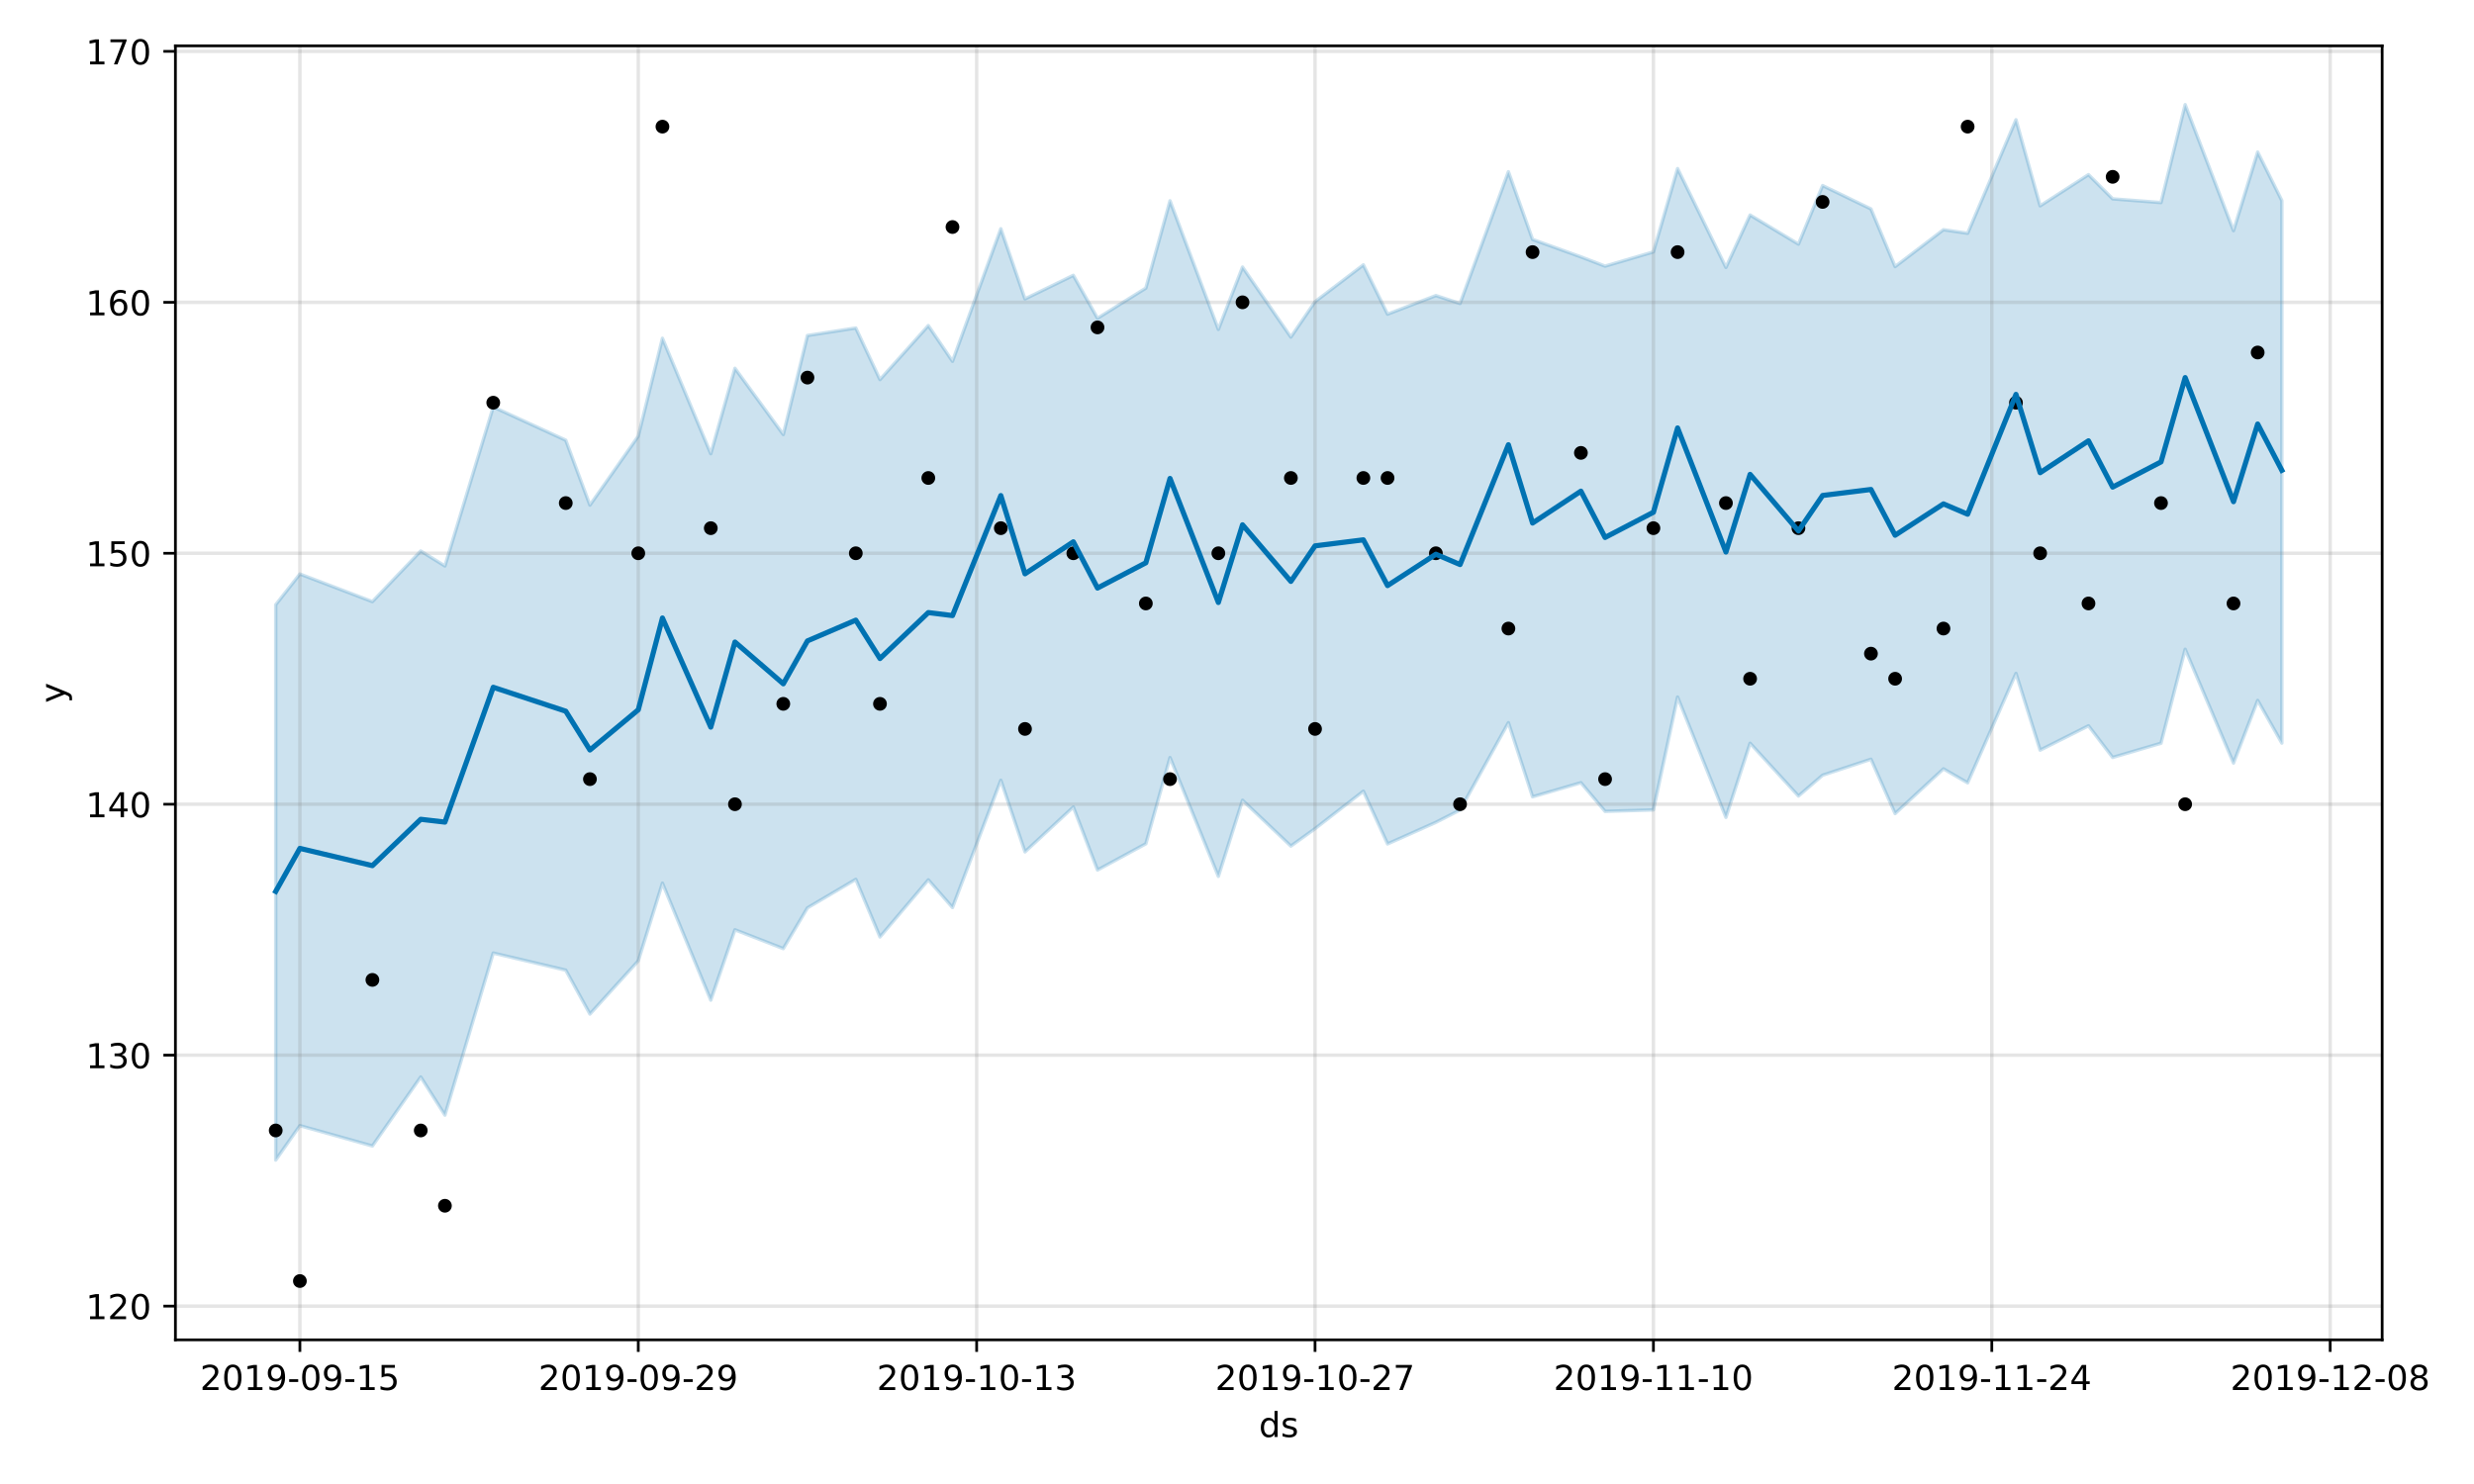 <?xml version="1.0" encoding="utf-8" standalone="no"?>
<!DOCTYPE svg PUBLIC "-//W3C//DTD SVG 1.1//EN"
  "http://www.w3.org/Graphics/SVG/1.1/DTD/svg11.dtd">
<!-- Created with matplotlib (https://matplotlib.org/) -->
<svg height="432pt" version="1.1" viewBox="0 0 720 432" width="720pt" xmlns="http://www.w3.org/2000/svg" xmlns:xlink="http://www.w3.org/1999/xlink">
 <defs>
  <style type="text/css">
*{stroke-linecap:butt;stroke-linejoin:round;}
  </style>
 </defs>
 <g id="figure_1">
  <g id="patch_1">
   <path d="M 0 432 
L 720 432 
L 720 0 
L 0 0 
z
" style="fill:#ffffff;"/>
  </g>
  <g id="axes_1">
   <g id="patch_2">
    <path d="M 51.05 390.04 
L 693.27 390.04 
L 693.27 13.338 
L 51.05 13.338 
z
" style="fill:#ffffff;"/>
   </g>
   <g id="PolyCollection_1">
    <defs>
     <path d="M 80.242 -255.962 
L 80.242 -94.299 
L 87.276 -104.317 
L 108.379 -98.395 
L 122.447 -118.487 
L 129.481 -107.389 
L 143.549 -154.562 
L 164.652 -149.578 
L 171.686 -136.803 
L 185.754 -152.284 
L 192.789 -174.914 
L 206.857 -140.848 
L 213.891 -161.336 
L 227.96 -155.849 
L 234.994 -167.717 
L 249.062 -176.01 
L 256.096 -159.251 
L 270.165 -175.867 
L 277.199 -167.815 
L 291.267 -204.86 
L 298.301 -184.014 
L 312.37 -197.067 
L 319.404 -178.738 
L 333.472 -186.368 
L 340.506 -211.464 
L 354.575 -176.886 
L 361.609 -199.038 
L 375.677 -185.703 
L 382.711 -190.774 
L 396.78 -201.681 
L 403.814 -186.334 
L 417.882 -192.617 
L 424.916 -196.203 
L 438.985 -221.627 
L 446.019 -200.043 
L 460.087 -204.144 
L 467.121 -195.805 
L 481.19 -196.226 
L 488.224 -229.087 
L 502.292 -194.058 
L 509.327 -215.64 
L 523.395 -200.277 
L 530.429 -206.332 
L 544.497 -210.978 
L 551.532 -195.165 
L 565.6 -208.182 
L 572.634 -204.112 
L 586.702 -235.969 
L 593.737 -213.627 
L 607.805 -220.715 
L 614.839 -211.502 
L 628.907 -215.639 
L 635.942 -242.995 
L 650.01 -209.871 
L 657.044 -228.101 
L 664.078 -215.684 
L 664.078 -373.609 
L 664.078 -373.609 
L 657.044 -387.734 
L 650.01 -364.857 
L 635.942 -401.539 
L 628.907 -373.037 
L 614.839 -374.116 
L 607.805 -381.162 
L 593.737 -372.078 
L 586.702 -397.136 
L 572.634 -364.101 
L 565.6 -365.13 
L 551.532 -354.393 
L 544.497 -371.18 
L 530.429 -377.976 
L 523.395 -360.942 
L 509.327 -369.402 
L 502.292 -354.16 
L 488.224 -382.93 
L 481.19 -358.67 
L 467.121 -354.528 
L 460.087 -357.222 
L 446.019 -362.303 
L 438.985 -382.009 
L 424.916 -343.652 
L 417.882 -345.959 
L 403.814 -340.552 
L 396.78 -354.895 
L 382.711 -344.177 
L 375.677 -333.87 
L 361.609 -354.254 
L 354.575 -336.112 
L 340.506 -373.543 
L 333.472 -348.135 
L 319.404 -339.349 
L 312.37 -351.853 
L 298.301 -344.99 
L 291.267 -365.416 
L 277.199 -326.831 
L 270.165 -337.218 
L 256.096 -321.508 
L 249.062 -336.514 
L 234.994 -334.336 
L 227.96 -305.509 
L 213.891 -324.787 
L 206.857 -299.917 
L 192.789 -333.53 
L 185.754 -305.043 
L 171.686 -284.958 
L 164.652 -303.854 
L 143.549 -313.529 
L 129.481 -267.242 
L 122.447 -271.597 
L 108.379 -256.867 
L 87.276 -264.902 
L 80.242 -255.962 
z
" id="mfb5dc42911" style="stroke:#0072b2;stroke-opacity:0.2;"/>
    </defs>
    <g clip-path="url(#pb1d433ecfe)">
     <use style="fill:#0072b2;fill-opacity:0.2;stroke:#0072b2;stroke-opacity:0.2;" x="0" xlink:href="#mfb5dc42911" y="432"/>
    </g>
   </g>
   <g id="matplotlib.axis_1">
    <g id="xtick_1">
     <g id="line2d_1">
      <path clip-path="url(#pb1d433ecfe)" d="M 87.276 390.04 
L 87.276 13.338 
" style="fill:none;stroke:#808080;stroke-linecap:square;stroke-opacity:0.2;"/>
     </g>
     <g id="line2d_2">
      <defs>
       <path d="M 0 0 
L 0 3.5 
" id="m1320aab950" style="stroke:#000000;stroke-width:0.8;"/>
      </defs>
      <g>
       <use style="stroke:#000000;stroke-width:0.8;" x="87.276" xlink:href="#m1320aab950" y="390.04"/>
      </g>
     </g>
     <g id="text_1">
      <!-- 2019-09-15 -->
      <defs>
       <path d="M 19.188 8.297 
L 53.609 8.297 
L 53.609 0 
L 7.328 0 
L 7.328 8.297 
Q 12.938 14.109 22.625 23.891 
Q 32.328 33.688 34.812 36.531 
Q 39.547 41.844 41.422 45.531 
Q 43.312 49.219 43.312 52.781 
Q 43.312 58.594 39.234 62.25 
Q 35.156 65.922 28.609 65.922 
Q 23.969 65.922 18.812 64.312 
Q 13.672 62.703 7.812 59.422 
L 7.812 69.391 
Q 13.766 71.781 18.938 73 
Q 24.125 74.219 28.422 74.219 
Q 39.75 74.219 46.484 68.547 
Q 53.219 62.891 53.219 53.422 
Q 53.219 48.922 51.531 44.891 
Q 49.859 40.875 45.406 35.406 
Q 44.188 33.984 37.641 27.219 
Q 31.109 20.453 19.188 8.297 
z
" id="DejaVuSans-50"/>
       <path d="M 31.781 66.406 
Q 24.172 66.406 20.328 58.906 
Q 16.5 51.422 16.5 36.375 
Q 16.5 21.391 20.328 13.891 
Q 24.172 6.391 31.781 6.391 
Q 39.453 6.391 43.281 13.891 
Q 47.125 21.391 47.125 36.375 
Q 47.125 51.422 43.281 58.906 
Q 39.453 66.406 31.781 66.406 
z
M 31.781 74.219 
Q 44.047 74.219 50.516 64.516 
Q 56.984 54.828 56.984 36.375 
Q 56.984 17.969 50.516 8.266 
Q 44.047 -1.422 31.781 -1.422 
Q 19.531 -1.422 13.062 8.266 
Q 6.594 17.969 6.594 36.375 
Q 6.594 54.828 13.062 64.516 
Q 19.531 74.219 31.781 74.219 
z
" id="DejaVuSans-48"/>
       <path d="M 12.406 8.297 
L 28.516 8.297 
L 28.516 63.922 
L 10.984 60.406 
L 10.984 69.391 
L 28.422 72.906 
L 38.281 72.906 
L 38.281 8.297 
L 54.391 8.297 
L 54.391 0 
L 12.406 0 
z
" id="DejaVuSans-49"/>
       <path d="M 10.984 1.516 
L 10.984 10.5 
Q 14.703 8.734 18.5 7.812 
Q 22.312 6.891 25.984 6.891 
Q 35.75 6.891 40.891 13.453 
Q 46.047 20.016 46.781 33.406 
Q 43.953 29.203 39.594 26.953 
Q 35.25 24.703 29.984 24.703 
Q 19.047 24.703 12.672 31.312 
Q 6.297 37.938 6.297 49.422 
Q 6.297 60.641 12.938 67.422 
Q 19.578 74.219 30.609 74.219 
Q 43.266 74.219 49.922 64.516 
Q 56.594 54.828 56.594 36.375 
Q 56.594 19.141 48.406 8.859 
Q 40.234 -1.422 26.422 -1.422 
Q 22.703 -1.422 18.891 -0.688 
Q 15.094 0.047 10.984 1.516 
z
M 30.609 32.422 
Q 37.25 32.422 41.125 36.953 
Q 45.016 41.5 45.016 49.422 
Q 45.016 57.281 41.125 61.844 
Q 37.25 66.406 30.609 66.406 
Q 23.969 66.406 20.094 61.844 
Q 16.219 57.281 16.219 49.422 
Q 16.219 41.5 20.094 36.953 
Q 23.969 32.422 30.609 32.422 
z
" id="DejaVuSans-57"/>
       <path d="M 4.891 31.391 
L 31.203 31.391 
L 31.203 23.391 
L 4.891 23.391 
z
" id="DejaVuSans-45"/>
       <path d="M 10.797 72.906 
L 49.516 72.906 
L 49.516 64.594 
L 19.828 64.594 
L 19.828 46.734 
Q 21.969 47.469 24.109 47.828 
Q 26.266 48.188 28.422 48.188 
Q 40.625 48.188 47.75 41.5 
Q 54.891 34.812 54.891 23.391 
Q 54.891 11.625 47.562 5.094 
Q 40.234 -1.422 26.906 -1.422 
Q 22.312 -1.422 17.547 -0.641 
Q 12.797 0.141 7.719 1.703 
L 7.719 11.625 
Q 12.109 9.234 16.797 8.062 
Q 21.484 6.891 26.703 6.891 
Q 35.156 6.891 40.078 11.328 
Q 45.016 15.766 45.016 23.391 
Q 45.016 31 40.078 35.438 
Q 35.156 39.891 26.703 39.891 
Q 22.75 39.891 18.812 39.016 
Q 14.891 38.141 10.797 36.281 
z
" id="DejaVuSans-53"/>
      </defs>
      <g transform="translate(58.218 404.638)scale(0.1 -0.1)">
       <use xlink:href="#DejaVuSans-50"/>
       <use x="63.623" xlink:href="#DejaVuSans-48"/>
       <use x="127.246" xlink:href="#DejaVuSans-49"/>
       <use x="190.869" xlink:href="#DejaVuSans-57"/>
       <use x="254.492" xlink:href="#DejaVuSans-45"/>
       <use x="290.576" xlink:href="#DejaVuSans-48"/>
       <use x="354.199" xlink:href="#DejaVuSans-57"/>
       <use x="417.822" xlink:href="#DejaVuSans-45"/>
       <use x="453.906" xlink:href="#DejaVuSans-49"/>
       <use x="517.529" xlink:href="#DejaVuSans-53"/>
      </g>
     </g>
    </g>
    <g id="xtick_2">
     <g id="line2d_3">
      <path clip-path="url(#pb1d433ecfe)" d="M 185.754 390.04 
L 185.754 13.338 
" style="fill:none;stroke:#808080;stroke-linecap:square;stroke-opacity:0.2;"/>
     </g>
     <g id="line2d_4">
      <g>
       <use style="stroke:#000000;stroke-width:0.8;" x="185.754" xlink:href="#m1320aab950" y="390.04"/>
      </g>
     </g>
     <g id="text_2">
      <!-- 2019-09-29 -->
      <g transform="translate(156.697 404.638)scale(0.1 -0.1)">
       <use xlink:href="#DejaVuSans-50"/>
       <use x="63.623" xlink:href="#DejaVuSans-48"/>
       <use x="127.246" xlink:href="#DejaVuSans-49"/>
       <use x="190.869" xlink:href="#DejaVuSans-57"/>
       <use x="254.492" xlink:href="#DejaVuSans-45"/>
       <use x="290.576" xlink:href="#DejaVuSans-48"/>
       <use x="354.199" xlink:href="#DejaVuSans-57"/>
       <use x="417.822" xlink:href="#DejaVuSans-45"/>
       <use x="453.906" xlink:href="#DejaVuSans-50"/>
       <use x="517.529" xlink:href="#DejaVuSans-57"/>
      </g>
     </g>
    </g>
    <g id="xtick_3">
     <g id="line2d_5">
      <path clip-path="url(#pb1d433ecfe)" d="M 284.233 390.04 
L 284.233 13.338 
" style="fill:none;stroke:#808080;stroke-linecap:square;stroke-opacity:0.2;"/>
     </g>
     <g id="line2d_6">
      <g>
       <use style="stroke:#000000;stroke-width:0.8;" x="284.233" xlink:href="#m1320aab950" y="390.04"/>
      </g>
     </g>
     <g id="text_3">
      <!-- 2019-10-13 -->
      <defs>
       <path d="M 40.578 39.312 
Q 47.656 37.797 51.625 33 
Q 55.609 28.219 55.609 21.188 
Q 55.609 10.406 48.188 4.484 
Q 40.766 -1.422 27.094 -1.422 
Q 22.516 -1.422 17.656 -0.516 
Q 12.797 0.391 7.625 2.203 
L 7.625 11.719 
Q 11.719 9.328 16.594 8.109 
Q 21.484 6.891 26.812 6.891 
Q 36.078 6.891 40.938 10.547 
Q 45.797 14.203 45.797 21.188 
Q 45.797 27.641 41.281 31.266 
Q 36.766 34.906 28.719 34.906 
L 20.219 34.906 
L 20.219 43.016 
L 29.109 43.016 
Q 36.375 43.016 40.234 45.922 
Q 44.094 48.828 44.094 54.297 
Q 44.094 59.906 40.109 62.906 
Q 36.141 65.922 28.719 65.922 
Q 24.656 65.922 20.016 65.031 
Q 15.375 64.156 9.812 62.312 
L 9.812 71.094 
Q 15.438 72.656 20.344 73.438 
Q 25.25 74.219 29.594 74.219 
Q 40.828 74.219 47.359 69.109 
Q 53.906 64.016 53.906 55.328 
Q 53.906 49.266 50.438 45.094 
Q 46.969 40.922 40.578 39.312 
z
" id="DejaVuSans-51"/>
      </defs>
      <g transform="translate(255.175 404.638)scale(0.1 -0.1)">
       <use xlink:href="#DejaVuSans-50"/>
       <use x="63.623" xlink:href="#DejaVuSans-48"/>
       <use x="127.246" xlink:href="#DejaVuSans-49"/>
       <use x="190.869" xlink:href="#DejaVuSans-57"/>
       <use x="254.492" xlink:href="#DejaVuSans-45"/>
       <use x="290.576" xlink:href="#DejaVuSans-49"/>
       <use x="354.199" xlink:href="#DejaVuSans-48"/>
       <use x="417.822" xlink:href="#DejaVuSans-45"/>
       <use x="453.906" xlink:href="#DejaVuSans-49"/>
       <use x="517.529" xlink:href="#DejaVuSans-51"/>
      </g>
     </g>
    </g>
    <g id="xtick_4">
     <g id="line2d_7">
      <path clip-path="url(#pb1d433ecfe)" d="M 382.711 390.04 
L 382.711 13.338 
" style="fill:none;stroke:#808080;stroke-linecap:square;stroke-opacity:0.2;"/>
     </g>
     <g id="line2d_8">
      <g>
       <use style="stroke:#000000;stroke-width:0.8;" x="382.711" xlink:href="#m1320aab950" y="390.04"/>
      </g>
     </g>
     <g id="text_4">
      <!-- 2019-10-27 -->
      <defs>
       <path d="M 8.203 72.906 
L 55.078 72.906 
L 55.078 68.703 
L 28.609 0 
L 18.312 0 
L 43.219 64.594 
L 8.203 64.594 
z
" id="DejaVuSans-55"/>
      </defs>
      <g transform="translate(353.654 404.638)scale(0.1 -0.1)">
       <use xlink:href="#DejaVuSans-50"/>
       <use x="63.623" xlink:href="#DejaVuSans-48"/>
       <use x="127.246" xlink:href="#DejaVuSans-49"/>
       <use x="190.869" xlink:href="#DejaVuSans-57"/>
       <use x="254.492" xlink:href="#DejaVuSans-45"/>
       <use x="290.576" xlink:href="#DejaVuSans-49"/>
       <use x="354.199" xlink:href="#DejaVuSans-48"/>
       <use x="417.822" xlink:href="#DejaVuSans-45"/>
       <use x="453.906" xlink:href="#DejaVuSans-50"/>
       <use x="517.529" xlink:href="#DejaVuSans-55"/>
      </g>
     </g>
    </g>
    <g id="xtick_5">
     <g id="line2d_9">
      <path clip-path="url(#pb1d433ecfe)" d="M 481.19 390.04 
L 481.19 13.338 
" style="fill:none;stroke:#808080;stroke-linecap:square;stroke-opacity:0.2;"/>
     </g>
     <g id="line2d_10">
      <g>
       <use style="stroke:#000000;stroke-width:0.8;" x="481.19" xlink:href="#m1320aab950" y="390.04"/>
      </g>
     </g>
     <g id="text_5">
      <!-- 2019-11-10 -->
      <g transform="translate(452.132 404.638)scale(0.1 -0.1)">
       <use xlink:href="#DejaVuSans-50"/>
       <use x="63.623" xlink:href="#DejaVuSans-48"/>
       <use x="127.246" xlink:href="#DejaVuSans-49"/>
       <use x="190.869" xlink:href="#DejaVuSans-57"/>
       <use x="254.492" xlink:href="#DejaVuSans-45"/>
       <use x="290.576" xlink:href="#DejaVuSans-49"/>
       <use x="354.199" xlink:href="#DejaVuSans-49"/>
       <use x="417.822" xlink:href="#DejaVuSans-45"/>
       <use x="453.906" xlink:href="#DejaVuSans-49"/>
       <use x="517.529" xlink:href="#DejaVuSans-48"/>
      </g>
     </g>
    </g>
    <g id="xtick_6">
     <g id="line2d_11">
      <path clip-path="url(#pb1d433ecfe)" d="M 579.668 390.04 
L 579.668 13.338 
" style="fill:none;stroke:#808080;stroke-linecap:square;stroke-opacity:0.2;"/>
     </g>
     <g id="line2d_12">
      <g>
       <use style="stroke:#000000;stroke-width:0.8;" x="579.668" xlink:href="#m1320aab950" y="390.04"/>
      </g>
     </g>
     <g id="text_6">
      <!-- 2019-11-24 -->
      <defs>
       <path d="M 37.797 64.312 
L 12.891 25.391 
L 37.797 25.391 
z
M 35.203 72.906 
L 47.609 72.906 
L 47.609 25.391 
L 58.016 25.391 
L 58.016 17.188 
L 47.609 17.188 
L 47.609 0 
L 37.797 0 
L 37.797 17.188 
L 4.891 17.188 
L 4.891 26.703 
z
" id="DejaVuSans-52"/>
      </defs>
      <g transform="translate(550.61 404.638)scale(0.1 -0.1)">
       <use xlink:href="#DejaVuSans-50"/>
       <use x="63.623" xlink:href="#DejaVuSans-48"/>
       <use x="127.246" xlink:href="#DejaVuSans-49"/>
       <use x="190.869" xlink:href="#DejaVuSans-57"/>
       <use x="254.492" xlink:href="#DejaVuSans-45"/>
       <use x="290.576" xlink:href="#DejaVuSans-49"/>
       <use x="354.199" xlink:href="#DejaVuSans-49"/>
       <use x="417.822" xlink:href="#DejaVuSans-45"/>
       <use x="453.906" xlink:href="#DejaVuSans-50"/>
       <use x="517.529" xlink:href="#DejaVuSans-52"/>
      </g>
     </g>
    </g>
    <g id="xtick_7">
     <g id="line2d_13">
      <path clip-path="url(#pb1d433ecfe)" d="M 678.147 390.04 
L 678.147 13.338 
" style="fill:none;stroke:#808080;stroke-linecap:square;stroke-opacity:0.2;"/>
     </g>
     <g id="line2d_14">
      <g>
       <use style="stroke:#000000;stroke-width:0.8;" x="678.147" xlink:href="#m1320aab950" y="390.04"/>
      </g>
     </g>
     <g id="text_7">
      <!-- 2019-12-08 -->
      <defs>
       <path d="M 31.781 34.625 
Q 24.75 34.625 20.719 30.859 
Q 16.703 27.094 16.703 20.516 
Q 16.703 13.922 20.719 10.156 
Q 24.75 6.391 31.781 6.391 
Q 38.812 6.391 42.859 10.172 
Q 46.922 13.969 46.922 20.516 
Q 46.922 27.094 42.891 30.859 
Q 38.875 34.625 31.781 34.625 
z
M 21.922 38.812 
Q 15.578 40.375 12.031 44.719 
Q 8.5 49.078 8.5 55.328 
Q 8.5 64.062 14.719 69.141 
Q 20.953 74.219 31.781 74.219 
Q 42.672 74.219 48.875 69.141 
Q 55.078 64.062 55.078 55.328 
Q 55.078 49.078 51.531 44.719 
Q 48 40.375 41.703 38.812 
Q 48.828 37.156 52.797 32.312 
Q 56.781 27.484 56.781 20.516 
Q 56.781 9.906 50.312 4.234 
Q 43.844 -1.422 31.781 -1.422 
Q 19.734 -1.422 13.25 4.234 
Q 6.781 9.906 6.781 20.516 
Q 6.781 27.484 10.781 32.312 
Q 14.797 37.156 21.922 38.812 
z
M 18.312 54.391 
Q 18.312 48.734 21.844 45.562 
Q 25.391 42.391 31.781 42.391 
Q 38.141 42.391 41.719 45.562 
Q 45.312 48.734 45.312 54.391 
Q 45.312 60.062 41.719 63.234 
Q 38.141 66.406 31.781 66.406 
Q 25.391 66.406 21.844 63.234 
Q 18.312 60.062 18.312 54.391 
z
" id="DejaVuSans-56"/>
      </defs>
      <g transform="translate(649.089 404.638)scale(0.1 -0.1)">
       <use xlink:href="#DejaVuSans-50"/>
       <use x="63.623" xlink:href="#DejaVuSans-48"/>
       <use x="127.246" xlink:href="#DejaVuSans-49"/>
       <use x="190.869" xlink:href="#DejaVuSans-57"/>
       <use x="254.492" xlink:href="#DejaVuSans-45"/>
       <use x="290.576" xlink:href="#DejaVuSans-49"/>
       <use x="354.199" xlink:href="#DejaVuSans-50"/>
       <use x="417.822" xlink:href="#DejaVuSans-45"/>
       <use x="453.906" xlink:href="#DejaVuSans-48"/>
       <use x="517.529" xlink:href="#DejaVuSans-56"/>
      </g>
     </g>
    </g>
    <g id="text_8">
     <!-- ds -->
     <defs>
      <path d="M 45.406 46.391 
L 45.406 75.984 
L 54.391 75.984 
L 54.391 0 
L 45.406 0 
L 45.406 8.203 
Q 42.578 3.328 38.25 0.953 
Q 33.938 -1.422 27.875 -1.422 
Q 17.969 -1.422 11.734 6.484 
Q 5.516 14.406 5.516 27.297 
Q 5.516 40.188 11.734 48.094 
Q 17.969 56 27.875 56 
Q 33.938 56 38.25 53.625 
Q 42.578 51.266 45.406 46.391 
z
M 14.797 27.297 
Q 14.797 17.391 18.875 11.75 
Q 22.953 6.109 30.078 6.109 
Q 37.203 6.109 41.297 11.75 
Q 45.406 17.391 45.406 27.297 
Q 45.406 37.203 41.297 42.844 
Q 37.203 48.484 30.078 48.484 
Q 22.953 48.484 18.875 42.844 
Q 14.797 37.203 14.797 27.297 
z
" id="DejaVuSans-100"/>
      <path d="M 44.281 53.078 
L 44.281 44.578 
Q 40.484 46.531 36.375 47.5 
Q 32.281 48.484 27.875 48.484 
Q 21.188 48.484 17.844 46.438 
Q 14.5 44.391 14.5 40.281 
Q 14.5 37.156 16.891 35.375 
Q 19.281 33.594 26.516 31.984 
L 29.594 31.297 
Q 39.156 29.25 43.188 25.516 
Q 47.219 21.781 47.219 15.094 
Q 47.219 7.469 41.188 3.016 
Q 35.156 -1.422 24.609 -1.422 
Q 20.219 -1.422 15.453 -0.562 
Q 10.688 0.297 5.422 2 
L 5.422 11.281 
Q 10.406 8.688 15.234 7.391 
Q 20.062 6.109 24.812 6.109 
Q 31.156 6.109 34.562 8.281 
Q 37.984 10.453 37.984 14.406 
Q 37.984 18.062 35.516 20.016 
Q 33.062 21.969 24.703 23.781 
L 21.578 24.516 
Q 13.234 26.266 9.516 29.906 
Q 5.812 33.547 5.812 39.891 
Q 5.812 47.609 11.281 51.797 
Q 16.75 56 26.812 56 
Q 31.781 56 36.172 55.266 
Q 40.578 54.547 44.281 53.078 
z
" id="DejaVuSans-115"/>
     </defs>
     <g transform="translate(366.381 418.317)scale(0.1 -0.1)">
      <use xlink:href="#DejaVuSans-100"/>
      <use x="63.477" xlink:href="#DejaVuSans-115"/>
     </g>
    </g>
   </g>
   <g id="matplotlib.axis_2">
    <g id="ytick_1">
     <g id="line2d_15">
      <path clip-path="url(#pb1d433ecfe)" d="M 51.05 380.223 
L 693.27 380.223 
" style="fill:none;stroke:#808080;stroke-linecap:square;stroke-opacity:0.2;"/>
     </g>
     <g id="line2d_16">
      <defs>
       <path d="M 0 0 
L -3.5 0 
" id="mca494b8906" style="stroke:#000000;stroke-width:0.8;"/>
      </defs>
      <g>
       <use style="stroke:#000000;stroke-width:0.8;" x="51.05" xlink:href="#mca494b8906" y="380.223"/>
      </g>
     </g>
     <g id="text_9">
      <!-- 120 -->
      <g transform="translate(24.962 384.022)scale(0.1 -0.1)">
       <use xlink:href="#DejaVuSans-49"/>
       <use x="63.623" xlink:href="#DejaVuSans-50"/>
       <use x="127.246" xlink:href="#DejaVuSans-48"/>
      </g>
     </g>
    </g>
    <g id="ytick_2">
     <g id="line2d_17">
      <path clip-path="url(#pb1d433ecfe)" d="M 51.05 307.168 
L 693.27 307.168 
" style="fill:none;stroke:#808080;stroke-linecap:square;stroke-opacity:0.2;"/>
     </g>
     <g id="line2d_18">
      <g>
       <use style="stroke:#000000;stroke-width:0.8;" x="51.05" xlink:href="#mca494b8906" y="307.168"/>
      </g>
     </g>
     <g id="text_10">
      <!-- 130 -->
      <g transform="translate(24.962 310.967)scale(0.1 -0.1)">
       <use xlink:href="#DejaVuSans-49"/>
       <use x="63.623" xlink:href="#DejaVuSans-51"/>
       <use x="127.246" xlink:href="#DejaVuSans-48"/>
      </g>
     </g>
    </g>
    <g id="ytick_3">
     <g id="line2d_19">
      <path clip-path="url(#pb1d433ecfe)" d="M 51.05 234.113 
L 693.27 234.113 
" style="fill:none;stroke:#808080;stroke-linecap:square;stroke-opacity:0.2;"/>
     </g>
     <g id="line2d_20">
      <g>
       <use style="stroke:#000000;stroke-width:0.8;" x="51.05" xlink:href="#mca494b8906" y="234.113"/>
      </g>
     </g>
     <g id="text_11">
      <!-- 140 -->
      <g transform="translate(24.962 237.912)scale(0.1 -0.1)">
       <use xlink:href="#DejaVuSans-49"/>
       <use x="63.623" xlink:href="#DejaVuSans-52"/>
       <use x="127.246" xlink:href="#DejaVuSans-48"/>
      </g>
     </g>
    </g>
    <g id="ytick_4">
     <g id="line2d_21">
      <path clip-path="url(#pb1d433ecfe)" d="M 51.05 161.058 
L 693.27 161.058 
" style="fill:none;stroke:#808080;stroke-linecap:square;stroke-opacity:0.2;"/>
     </g>
     <g id="line2d_22">
      <g>
       <use style="stroke:#000000;stroke-width:0.8;" x="51.05" xlink:href="#mca494b8906" y="161.058"/>
      </g>
     </g>
     <g id="text_12">
      <!-- 150 -->
      <g transform="translate(24.962 164.857)scale(0.1 -0.1)">
       <use xlink:href="#DejaVuSans-49"/>
       <use x="63.623" xlink:href="#DejaVuSans-53"/>
       <use x="127.246" xlink:href="#DejaVuSans-48"/>
      </g>
     </g>
    </g>
    <g id="ytick_5">
     <g id="line2d_23">
      <path clip-path="url(#pb1d433ecfe)" d="M 51.05 88.003 
L 693.27 88.003 
" style="fill:none;stroke:#808080;stroke-linecap:square;stroke-opacity:0.2;"/>
     </g>
     <g id="line2d_24">
      <g>
       <use style="stroke:#000000;stroke-width:0.8;" x="51.05" xlink:href="#mca494b8906" y="88.003"/>
      </g>
     </g>
     <g id="text_13">
      <!-- 160 -->
      <defs>
       <path d="M 33.016 40.375 
Q 26.375 40.375 22.484 35.828 
Q 18.609 31.297 18.609 23.391 
Q 18.609 15.531 22.484 10.953 
Q 26.375 6.391 33.016 6.391 
Q 39.656 6.391 43.531 10.953 
Q 47.406 15.531 47.406 23.391 
Q 47.406 31.297 43.531 35.828 
Q 39.656 40.375 33.016 40.375 
z
M 52.594 71.297 
L 52.594 62.312 
Q 48.875 64.062 45.094 64.984 
Q 41.312 65.922 37.594 65.922 
Q 27.828 65.922 22.672 59.328 
Q 17.531 52.734 16.797 39.406 
Q 19.672 43.656 24.016 45.922 
Q 28.375 48.188 33.594 48.188 
Q 44.578 48.188 50.953 41.516 
Q 57.328 34.859 57.328 23.391 
Q 57.328 12.156 50.688 5.359 
Q 44.047 -1.422 33.016 -1.422 
Q 20.359 -1.422 13.672 8.266 
Q 6.984 17.969 6.984 36.375 
Q 6.984 53.656 15.188 63.938 
Q 23.391 74.219 37.203 74.219 
Q 40.922 74.219 44.703 73.484 
Q 48.484 72.75 52.594 71.297 
z
" id="DejaVuSans-54"/>
      </defs>
      <g transform="translate(24.962 91.802)scale(0.1 -0.1)">
       <use xlink:href="#DejaVuSans-49"/>
       <use x="63.623" xlink:href="#DejaVuSans-54"/>
       <use x="127.246" xlink:href="#DejaVuSans-48"/>
      </g>
     </g>
    </g>
    <g id="ytick_6">
     <g id="line2d_25">
      <path clip-path="url(#pb1d433ecfe)" d="M 51.05 14.948 
L 693.27 14.948 
" style="fill:none;stroke:#808080;stroke-linecap:square;stroke-opacity:0.2;"/>
     </g>
     <g id="line2d_26">
      <g>
       <use style="stroke:#000000;stroke-width:0.8;" x="51.05" xlink:href="#mca494b8906" y="14.948"/>
      </g>
     </g>
     <g id="text_14">
      <!-- 170 -->
      <g transform="translate(24.962 18.748)scale(0.1 -0.1)">
       <use xlink:href="#DejaVuSans-49"/>
       <use x="63.623" xlink:href="#DejaVuSans-55"/>
       <use x="127.246" xlink:href="#DejaVuSans-48"/>
      </g>
     </g>
    </g>
    <g id="text_15">
     <!-- y -->
     <defs>
      <path d="M 32.172 -5.078 
Q 28.375 -14.844 24.75 -17.812 
Q 21.141 -20.797 15.094 -20.797 
L 7.906 -20.797 
L 7.906 -13.281 
L 13.188 -13.281 
Q 16.891 -13.281 18.938 -11.516 
Q 21 -9.766 23.484 -3.219 
L 25.094 0.875 
L 2.984 54.688 
L 12.5 54.688 
L 29.594 11.922 
L 46.688 54.688 
L 56.203 54.688 
z
" id="DejaVuSans-121"/>
     </defs>
     <g transform="translate(18.883 204.648)rotate(-90)scale(0.1 -0.1)">
      <use xlink:href="#DejaVuSans-121"/>
     </g>
    </g>
   </g>
   <g id="line2d_27">
    <defs>
     <path d="M 0 1.5 
C 0.398 1.5 0.779 1.342 1.061 1.061 
C 1.342 0.779 1.5 0.398 1.5 0 
C 1.5 -0.398 1.342 -0.779 1.061 -1.061 
C 0.779 -1.342 0.398 -1.5 0 -1.5 
C -0.398 -1.5 -0.779 -1.342 -1.061 -1.061 
C -1.342 -0.779 -1.5 -0.398 -1.5 0 
C -1.5 0.398 -1.342 0.779 -1.061 1.061 
C -0.779 1.342 -0.398 1.5 0 1.5 
z
" id="m3845c2388a" style="stroke:#000000;"/>
    </defs>
    <g clip-path="url(#pb1d433ecfe)">
     <use style="stroke:#000000;" x="80.242" xlink:href="#m3845c2388a" y="329.084"/>
     <use style="stroke:#000000;" x="87.276" xlink:href="#m3845c2388a" y="372.917"/>
     <use style="stroke:#000000;" x="108.379" xlink:href="#m3845c2388a" y="285.251"/>
     <use style="stroke:#000000;" x="122.447" xlink:href="#m3845c2388a" y="329.084"/>
     <use style="stroke:#000000;" x="129.481" xlink:href="#m3845c2388a" y="351.001"/>
     <use style="stroke:#000000;" x="143.549" xlink:href="#m3845c2388a" y="117.225"/>
     <use style="stroke:#000000;" x="164.652" xlink:href="#m3845c2388a" y="146.447"/>
     <use style="stroke:#000000;" x="171.686" xlink:href="#m3845c2388a" y="226.807"/>
     <use style="stroke:#000000;" x="185.754" xlink:href="#m3845c2388a" y="161.058"/>
     <use style="stroke:#000000;" x="192.789" xlink:href="#m3845c2388a" y="36.865"/>
     <use style="stroke:#000000;" x="206.857" xlink:href="#m3845c2388a" y="153.753"/>
     <use style="stroke:#000000;" x="213.891" xlink:href="#m3845c2388a" y="234.113"/>
     <use style="stroke:#000000;" x="227.96" xlink:href="#m3845c2388a" y="204.891"/>
     <use style="stroke:#000000;" x="234.994" xlink:href="#m3845c2388a" y="109.92"/>
     <use style="stroke:#000000;" x="249.062" xlink:href="#m3845c2388a" y="161.058"/>
     <use style="stroke:#000000;" x="256.096" xlink:href="#m3845c2388a" y="204.891"/>
     <use style="stroke:#000000;" x="270.165" xlink:href="#m3845c2388a" y="139.142"/>
     <use style="stroke:#000000;" x="277.199" xlink:href="#m3845c2388a" y="66.087"/>
     <use style="stroke:#000000;" x="291.267" xlink:href="#m3845c2388a" y="153.753"/>
     <use style="stroke:#000000;" x="298.301" xlink:href="#m3845c2388a" y="212.196"/>
     <use style="stroke:#000000;" x="312.37" xlink:href="#m3845c2388a" y="161.058"/>
     <use style="stroke:#000000;" x="319.404" xlink:href="#m3845c2388a" y="95.309"/>
     <use style="stroke:#000000;" x="333.472" xlink:href="#m3845c2388a" y="175.669"/>
     <use style="stroke:#000000;" x="340.506" xlink:href="#m3845c2388a" y="226.807"/>
     <use style="stroke:#000000;" x="354.575" xlink:href="#m3845c2388a" y="161.058"/>
     <use style="stroke:#000000;" x="361.609" xlink:href="#m3845c2388a" y="88.003"/>
     <use style="stroke:#000000;" x="375.677" xlink:href="#m3845c2388a" y="139.142"/>
     <use style="stroke:#000000;" x="382.711" xlink:href="#m3845c2388a" y="212.196"/>
     <use style="stroke:#000000;" x="396.78" xlink:href="#m3845c2388a" y="139.142"/>
     <use style="stroke:#000000;" x="403.814" xlink:href="#m3845c2388a" y="139.142"/>
     <use style="stroke:#000000;" x="417.882" xlink:href="#m3845c2388a" y="161.058"/>
     <use style="stroke:#000000;" x="424.916" xlink:href="#m3845c2388a" y="234.113"/>
     <use style="stroke:#000000;" x="438.985" xlink:href="#m3845c2388a" y="182.975"/>
     <use style="stroke:#000000;" x="446.019" xlink:href="#m3845c2388a" y="73.392"/>
     <use style="stroke:#000000;" x="460.087" xlink:href="#m3845c2388a" y="131.836"/>
     <use style="stroke:#000000;" x="467.121" xlink:href="#m3845c2388a" y="226.807"/>
     <use style="stroke:#000000;" x="481.19" xlink:href="#m3845c2388a" y="153.753"/>
     <use style="stroke:#000000;" x="488.224" xlink:href="#m3845c2388a" y="73.392"/>
     <use style="stroke:#000000;" x="502.292" xlink:href="#m3845c2388a" y="146.447"/>
     <use style="stroke:#000000;" x="509.327" xlink:href="#m3845c2388a" y="197.586"/>
     <use style="stroke:#000000;" x="523.395" xlink:href="#m3845c2388a" y="153.753"/>
     <use style="stroke:#000000;" x="530.429" xlink:href="#m3845c2388a" y="58.781"/>
     <use style="stroke:#000000;" x="544.497" xlink:href="#m3845c2388a" y="190.28"/>
     <use style="stroke:#000000;" x="551.532" xlink:href="#m3845c2388a" y="197.586"/>
     <use style="stroke:#000000;" x="565.6" xlink:href="#m3845c2388a" y="182.975"/>
     <use style="stroke:#000000;" x="572.634" xlink:href="#m3845c2388a" y="36.865"/>
     <use style="stroke:#000000;" x="586.702" xlink:href="#m3845c2388a" y="117.225"/>
     <use style="stroke:#000000;" x="593.737" xlink:href="#m3845c2388a" y="161.058"/>
     <use style="stroke:#000000;" x="607.805" xlink:href="#m3845c2388a" y="175.669"/>
     <use style="stroke:#000000;" x="614.839" xlink:href="#m3845c2388a" y="51.476"/>
     <use style="stroke:#000000;" x="628.907" xlink:href="#m3845c2388a" y="146.447"/>
     <use style="stroke:#000000;" x="635.942" xlink:href="#m3845c2388a" y="234.113"/>
     <use style="stroke:#000000;" x="650.01" xlink:href="#m3845c2388a" y="175.669"/>
     <use style="stroke:#000000;" x="657.044" xlink:href="#m3845c2388a" y="102.614"/>
    </g>
   </g>
   <g id="line2d_28">
    <path clip-path="url(#pb1d433ecfe)" d="M 80.242 259.49 
L 87.276 246.967 
L 108.379 251.991 
L 122.447 238.499 
L 129.481 239.318 
L 143.549 200.072 
L 164.652 207.034 
L 171.686 218.327 
L 185.754 206.624 
L 192.789 179.906 
L 206.857 211.665 
L 213.891 186.903 
L 227.96 199.057 
L 234.994 186.564 
L 249.062 180.528 
L 256.096 191.706 
L 270.165 178.324 
L 277.199 179.197 
L 291.267 144.267 
L 298.301 167.039 
L 312.37 157.721 
L 319.404 171.187 
L 333.472 163.83 
L 340.506 139.283 
L 354.575 175.383 
L 361.609 152.776 
L 375.677 169.247 
L 382.711 158.905 
L 396.78 157.149 
L 403.814 170.468 
L 417.882 161.343 
L 424.916 164.346 
L 438.985 129.467 
L 446.019 152.259 
L 460.087 142.981 
L 467.121 156.457 
L 481.19 149.121 
L 488.224 124.581 
L 502.292 160.695 
L 509.327 138.095 
L 523.395 154.573 
L 530.429 144.235 
L 544.497 142.487 
L 551.532 155.809 
L 565.6 146.685 
L 572.634 149.687 
L 586.702 114.809 
L 593.737 137.601 
L 607.805 128.323 
L 614.839 141.799 
L 628.907 134.463 
L 635.942 109.923 
L 650.01 146.037 
L 657.044 123.437 
L 664.078 136.913 
" style="fill:none;stroke:#0072b2;stroke-linecap:square;stroke-width:1.5;"/>
   </g>
   <g id="patch_3">
    <path d="M 51.05 390.04 
L 51.05 13.338 
" style="fill:none;stroke:#000000;stroke-linecap:square;stroke-linejoin:miter;stroke-width:0.8;"/>
   </g>
   <g id="patch_4">
    <path d="M 693.27 390.04 
L 693.27 13.338 
" style="fill:none;stroke:#000000;stroke-linecap:square;stroke-linejoin:miter;stroke-width:0.8;"/>
   </g>
   <g id="patch_5">
    <path d="M 51.05 390.04 
L 693.27 390.04 
" style="fill:none;stroke:#000000;stroke-linecap:square;stroke-linejoin:miter;stroke-width:0.8;"/>
   </g>
   <g id="patch_6">
    <path d="M 51.05 13.338 
L 693.27 13.338 
" style="fill:none;stroke:#000000;stroke-linecap:square;stroke-linejoin:miter;stroke-width:0.8;"/>
   </g>
  </g>
 </g>
 <defs>
  <clipPath id="pb1d433ecfe">
   <rect height="376.702" width="642.22" x="51.05" y="13.338"/>
  </clipPath>
 </defs>
</svg>
